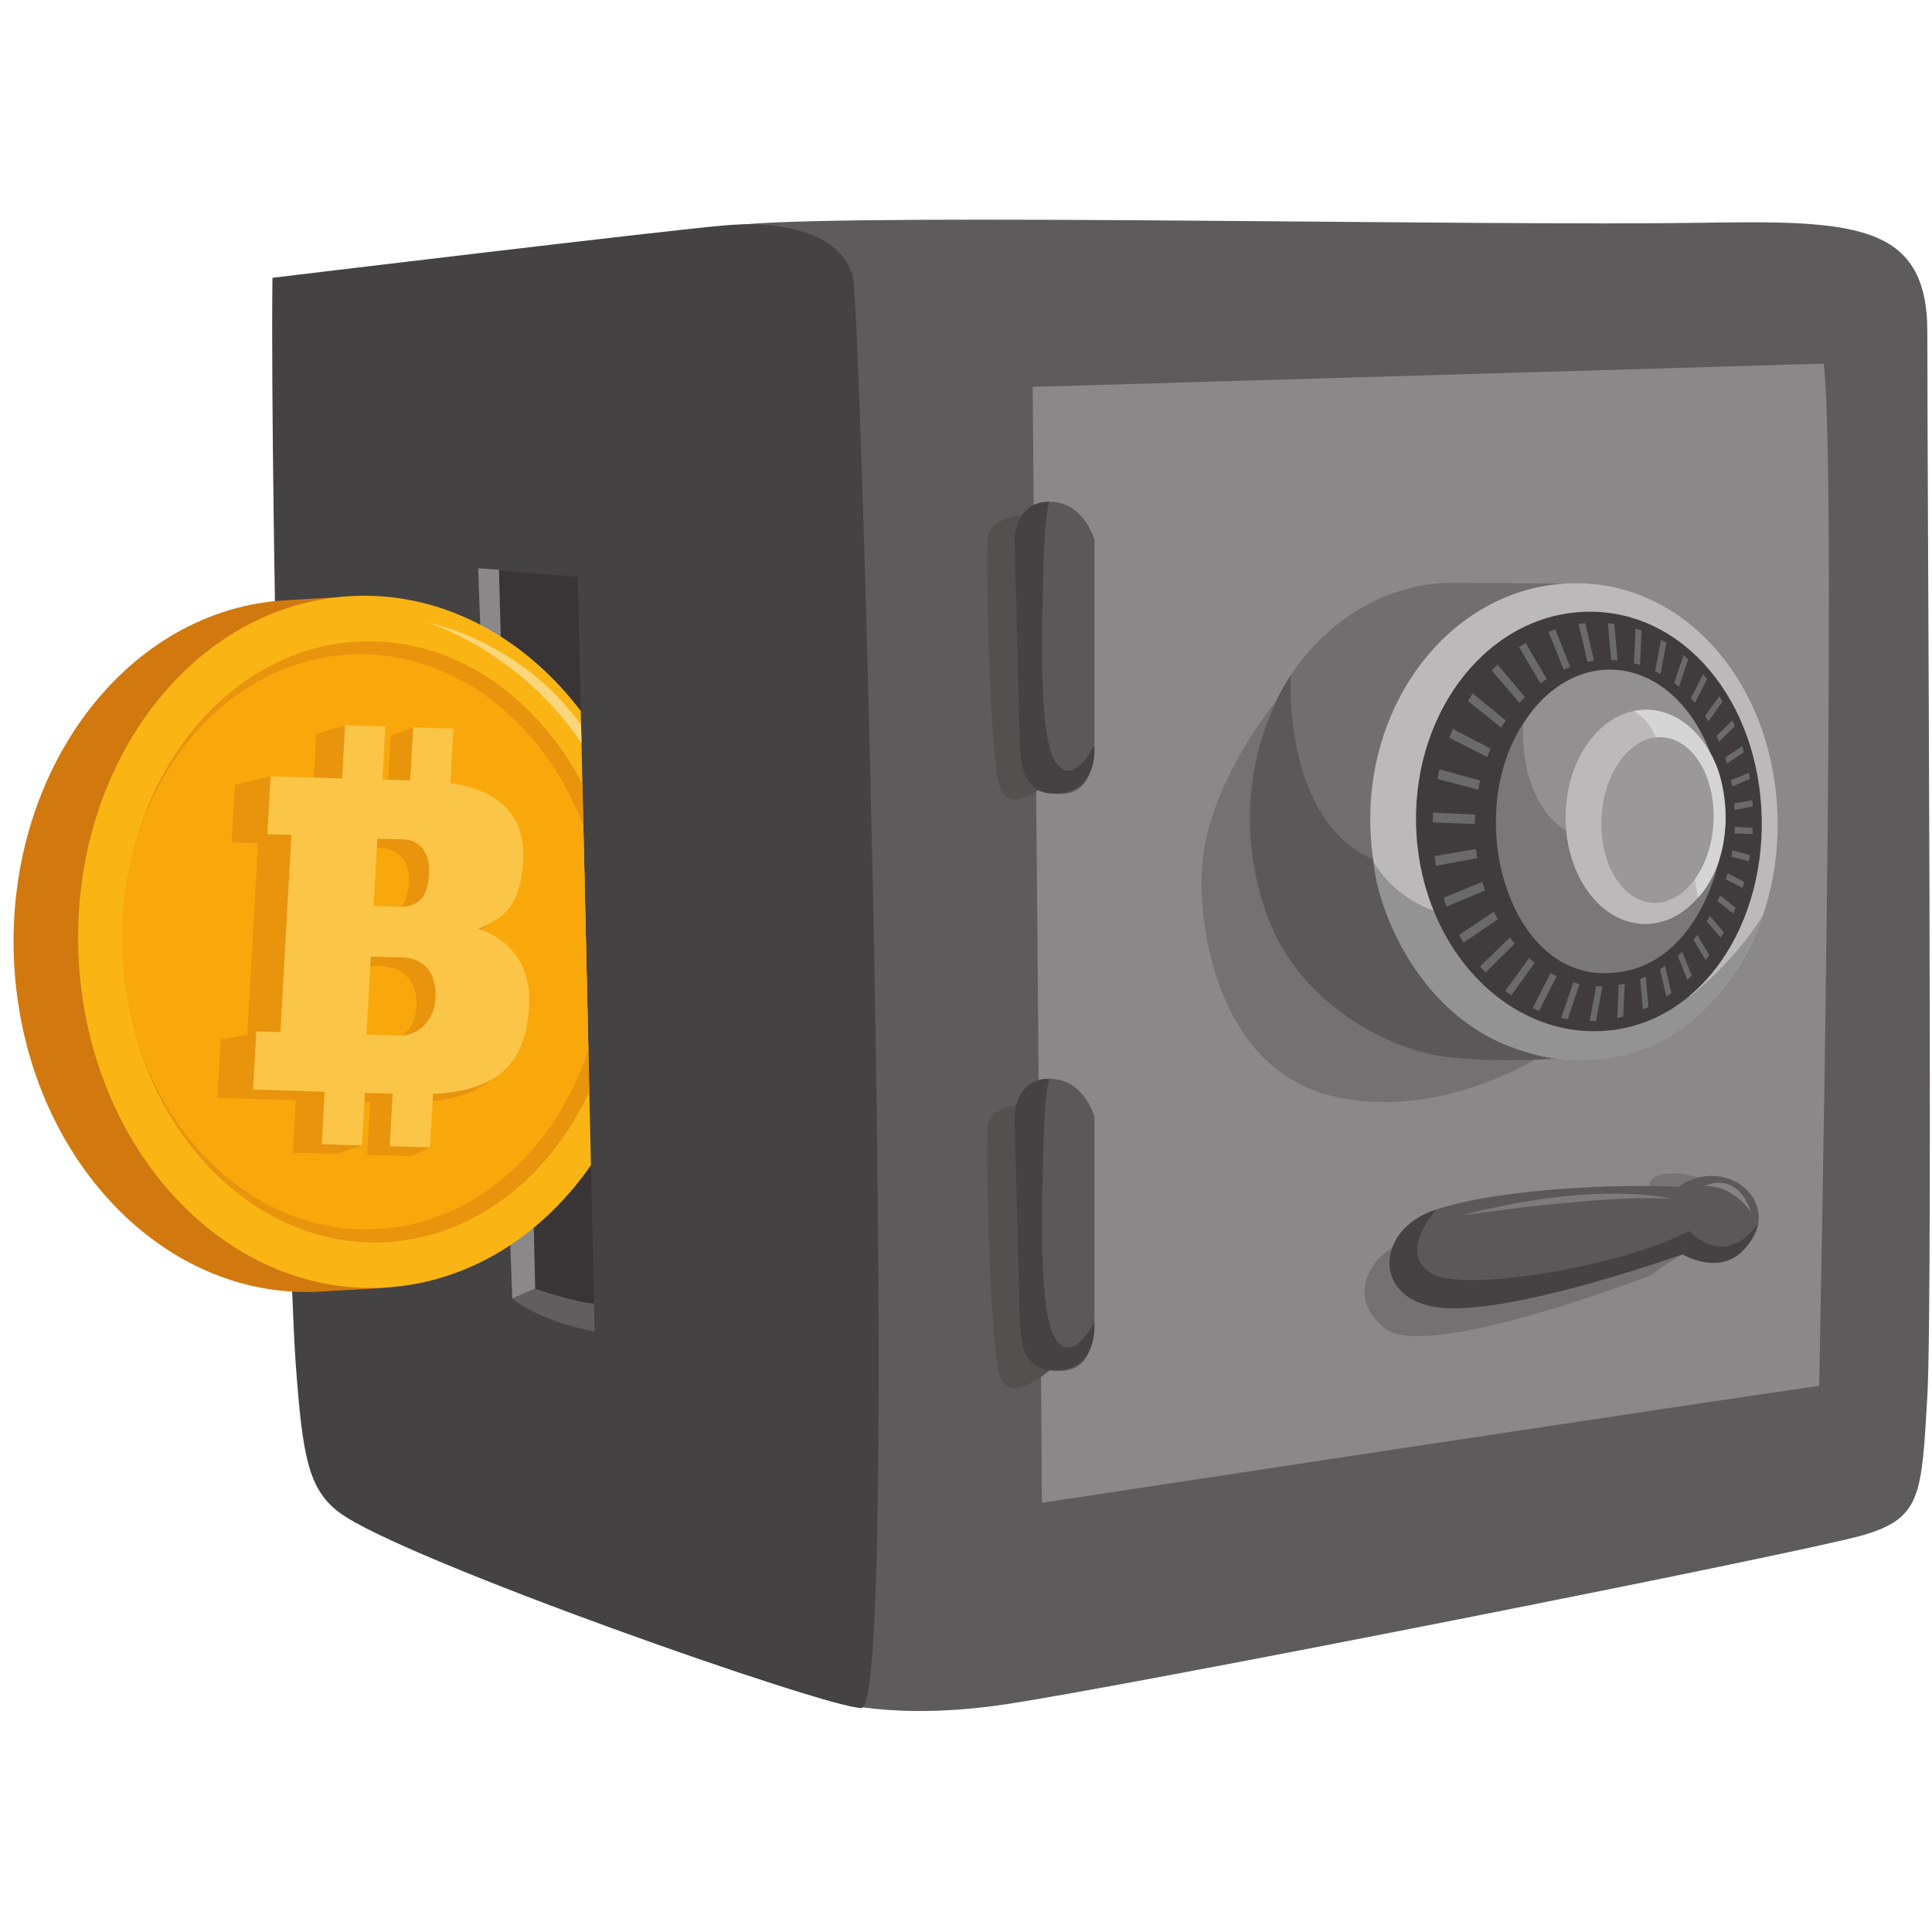 <svg xmlns="http://www.w3.org/2000/svg" xmlns:xlink="http://www.w3.org/1999/xlink" width="1080" zoomAndPan="magnify" viewBox="0 0 810 810" height="1080" preserveAspectRatio="xMidYMid meet" version="1.0"><defs><clipPath id="id1"><path d="M 285 92.137 L 809.086 92.137 L 809.086 717.371 L 285 717.371 Z M 285 92.137 " clip-rule="nonzero"/></clipPath><clipPath id="id2"><path d="M 5 250 L 249 250 L 249 542 L 5 542 Z M 5 250 " clip-rule="nonzero"/></clipPath><clipPath id="id3"><path d="M 242.234 241.797 C 242.234 241.797 213.398 248.816 200.441 238.27 L -26.738 237.266 L -12.773 548.965 C -12.773 548.965 218.906 544.574 227.656 550.402 C 237.195 556.809 249.324 558.281 249.324 558.281 Z M 242.234 241.797 " clip-rule="nonzero"/></clipPath><clipPath id="id4"><path d="M 32 249 L 249.723 249 L 249.723 540 L 32 540 Z M 32 249 " clip-rule="nonzero"/></clipPath><clipPath id="id5"><path d="M 242.234 241.797 C 242.234 241.797 213.398 248.816 200.441 238.27 L -26.738 237.266 L -12.773 548.965 C -12.773 548.965 218.906 544.574 227.656 550.402 C 237.195 556.809 249.324 558.281 249.324 558.281 Z M 242.234 241.797 " clip-rule="nonzero"/></clipPath><clipPath id="id6"><path d="M 51 268 L 249.723 268 L 249.723 521 L 51 521 Z M 51 268 " clip-rule="nonzero"/></clipPath><clipPath id="id7"><path d="M 242.234 241.797 C 242.234 241.797 213.398 248.816 200.441 238.27 L -26.738 237.266 L -12.773 548.965 C -12.773 548.965 218.906 544.574 227.656 550.402 C 237.195 556.809 249.324 558.281 249.324 558.281 Z M 242.234 241.797 " clip-rule="nonzero"/></clipPath><clipPath id="id8"><path d="M 51 274 L 249.723 274 L 249.723 515.895 L 51 515.895 Z M 51 274 " clip-rule="nonzero"/></clipPath><clipPath id="id9"><path d="M 242.234 241.797 C 242.234 241.797 213.398 248.816 200.441 238.27 L -26.738 237.266 L -12.773 548.965 C -12.773 548.965 218.906 544.574 227.656 550.402 C 237.195 556.809 249.324 558.281 249.324 558.281 Z M 242.234 241.797 " clip-rule="nonzero"/></clipPath><clipPath id="id10"><path d="M 179 261 L 249.723 261 L 249.723 411 L 179 411 Z M 179 261 " clip-rule="nonzero"/></clipPath><clipPath id="id11"><path d="M 242.234 241.797 C 242.234 241.797 213.398 248.816 200.441 238.27 L -26.738 237.266 L -12.773 548.965 C -12.773 548.965 218.906 544.574 227.656 550.402 C 237.195 556.809 249.324 558.281 249.324 558.281 Z M 242.234 241.797 " clip-rule="nonzero"/></clipPath><clipPath id="id12"><path d="M 91 304.016 L 218 304.016 L 218 485 L 91 485 Z M 91 304.016 " clip-rule="nonzero"/></clipPath><clipPath id="id13"><path d="M 242.234 241.797 C 242.234 241.797 213.398 248.816 200.441 238.27 L -26.738 237.266 L -12.773 548.965 C -12.773 548.965 218.906 544.574 227.656 550.402 C 237.195 556.809 249.324 558.281 249.324 558.281 Z M 242.234 241.797 " clip-rule="nonzero"/></clipPath><clipPath id="id14"><path d="M 106 304.016 L 222 304.016 L 222 482 L 106 482 Z M 106 304.016 " clip-rule="nonzero"/></clipPath><clipPath id="id15"><path d="M 242.234 241.797 C 242.234 241.797 213.398 248.816 200.441 238.27 L -26.738 237.266 L -12.773 548.965 C -12.773 548.965 218.906 544.574 227.656 550.402 C 237.195 556.809 249.324 558.281 249.324 558.281 Z M 242.234 241.797 " clip-rule="nonzero"/></clipPath></defs><g clip-path="url(#id1)"><path fill="rgb(36.859%, 35.689%, 36.079%)" d="M 358.254 702.328 C 302.637 690.273 333.738 727.195 420.168 714.746 C 469.738 707.582 755.484 651.051 781.043 643.637 C 805.629 636.512 805.629 626.727 808.043 585.414 C 810.418 544.105 808.043 208.945 808.043 139.062 C 808.043 93.398 777.086 92.391 713.297 93.398 C 623.59 94.871 367.254 89.332 312.176 94.043 C 231.434 100.953 358.254 702.328 358.254 702.328 " fill-opacity="1" fill-rule="nonzero"/></g><path fill="rgb(27.06%, 25.879%, 26.27%)" d="M 114.227 116.465 C 113.109 208.332 120.418 522.551 123.98 571.707 C 126.824 610.82 129.309 624.352 142.234 634.102 C 168.113 653.57 346.34 716.039 361.098 716.113 C 377.801 716.219 361.027 131.613 357.605 116.465 C 354.223 101.312 334.965 91.957 304.402 94.441 C 281.723 96.277 114.227 116.465 114.227 116.465 " fill-opacity="1" fill-rule="nonzero"/><path fill="rgb(54.12%, 53.329%, 53.329%)" d="M 432.949 162.199 C 432.949 162.199 436.801 597.938 436.801 630.074 C 436.801 630.074 735.688 584.625 762.684 581.062 C 762.684 581.062 770.426 204.23 764.629 152.449 L 432.949 162.199 " fill-opacity="1" fill-rule="nonzero"/><path fill="rgb(45.49%, 44.31%, 44.71%)" d="M 584.281 522.945 C 576.434 526.473 563.117 543.242 580.824 557.059 C 598.535 570.879 692.273 534.605 692.273 534.605 C 692.273 534.605 703.469 525.719 709.23 524.672 C 714.988 523.664 699.832 516.035 699.832 516.035 C 699.832 516.035 620.566 506.645 584.281 522.945 " fill-opacity="1" fill-rule="nonzero"/><path fill="rgb(46.269%, 45.49%, 45.49%)" d="M 726.723 497.578 L 707.285 492.395 C 707.285 492.395 692.383 489.805 691.41 496.93 L 691.734 502.758 L 720.566 513.121 L 726.723 497.578 " fill-opacity="1" fill-rule="nonzero"/><path fill="rgb(35.689%, 34.509%, 34.9%)" d="M 719.418 521.004 C 574.492 572.352 581.402 537.734 586.766 519.922 C 588.027 515.75 593.496 510.027 601.812 507.223 C 629.961 497.648 689.035 495.527 714.844 498.367 L 719.418 521.004 " fill-opacity="1" fill-rule="nonzero"/><path fill="rgb(35.689%, 34.509%, 34.9%)" d="M 737.309 509.273 C 738.098 519.094 729.676 527.805 718.48 528.703 C 707.285 529.641 697.566 522.371 696.773 512.547 C 695.945 502.723 704.406 494.016 715.602 493.078 C 726.797 492.18 736.516 499.41 737.309 509.273 " fill-opacity="1" fill-rule="nonzero"/><path fill="rgb(27.06%, 25.879%, 26.27%)" d="M 602.246 507.078 C 602.246 507.078 586.047 524.457 599.508 533.527 C 613.008 542.594 681.438 530.504 708.043 516.109 L 705.379 525.859 C 705.379 525.859 636.98 550.367 605.879 548.422 C 574.777 546.48 575.93 515.246 602.246 507.078 " fill-opacity="1" fill-rule="nonzero"/><path fill="rgb(27.06%, 25.879%, 26.27%)" d="M 737.234 512.656 C 737.234 512.656 725.57 532.59 708.043 516.109 L 705.379 525.859 C 705.379 525.859 728.598 539.93 737.234 512.656 " fill-opacity="1" fill-rule="nonzero"/><path fill="rgb(51.759%, 50.98%, 50.98%)" d="M 734.176 508.266 C 734.176 508.266 727.047 496.93 714.738 497.254 C 714.738 497.254 728.02 490.129 734.176 508.266 " fill-opacity="1" fill-rule="nonzero"/><path fill="rgb(48.63%, 47.839%, 47.839%)" d="M 700.914 502.652 C 700.914 502.652 670.676 494.445 612.793 509.559 C 612.793 509.559 673.699 500.492 700.914 502.652 " fill-opacity="1" fill-rule="nonzero"/><path fill="rgb(45.49%, 44.31%, 44.71%)" d="M 537.629 290.629 C 537.629 290.629 506.094 326.902 503.934 364.039 C 502.422 389.984 510.848 452.129 564.41 460.766 C 617.977 469.402 662.898 431.402 662.898 431.402 L 537.629 290.629 " fill-opacity="1" fill-rule="nonzero"/><path fill="rgb(44.31%, 43.14%, 43.529%)" d="M 697.207 338.02 C 700.445 391.492 716.031 438.094 670.137 443.816 C 668.805 443.961 617.902 443.887 616.5 443.852 C 570.137 443.098 527.047 405.348 523.664 350.293 C 520.312 295.234 556.457 247.844 604.367 244.461 C 606.672 244.316 655.738 244.605 658.004 244.641 C 660.633 244.676 665.637 244.496 667.867 244.785 C 704.551 249.785 694.184 288.648 697.207 338.02 " fill-opacity="1" fill-rule="nonzero"/><path fill="rgb(35.689%, 34.509%, 34.9%)" d="M 541.121 283.145 C 541.121 283.145 537.559 343.742 575.68 360.332 C 575.68 360.332 599.688 436.008 650.625 443.887 C 650.625 443.887 627.371 445.758 605.484 442.988 C 583.633 440.18 545.117 421.863 531.367 384.117 C 517.613 346.332 524.707 309.09 541.121 283.145 " fill-opacity="1" fill-rule="nonzero"/><path fill="rgb(73.329%, 72.549%, 72.939%)" d="M 745.047 338.094 C 748.395 393.148 715.422 440.684 667.508 444.105 C 619.594 447.484 578.055 405.602 574.707 350.543 C 571.324 295.488 607.465 248.094 655.375 244.711 C 703.289 241.328 741.699 283.035 745.047 338.094 " fill-opacity="1" fill-rule="nonzero"/><path fill="rgb(58.04%, 57.649%, 57.649%)" d="M 575.895 361.484 C 575.895 361.484 583.668 375.84 601.02 381.707 C 601.02 381.707 651.238 440.289 708.762 417.512 C 708.762 417.512 726.258 404.375 739.145 383.758 C 739.145 383.758 719.883 447.773 658.543 444.211 C 598.43 440.723 577.262 381.273 575.895 361.484 " fill-opacity="1" fill-rule="nonzero"/><path fill="rgb(25.099%, 23.529%, 23.92%)" d="M 738.422 338.488 C 741.34 386.961 713.441 429.312 672.766 432.191 C 632.16 435.07 596.809 398.113 593.855 349.645 C 590.941 301.172 621.469 259.539 662.109 256.625 C 702.715 253.746 735.473 290.016 738.422 338.488 " fill-opacity="1" fill-rule="nonzero"/><path fill="rgb(57.249%, 56.47%, 56.47%)" d="M 721.898 344.246 C 721.648 379.152 700.301 407.293 674.238 407.074 C 648.141 406.895 627.227 378.43 627.48 343.562 C 627.766 308.656 649.078 280.555 675.176 280.734 C 701.238 280.914 722.152 309.379 721.898 344.246 " fill-opacity="1" fill-rule="nonzero"/><path fill="rgb(41.57%, 41.57%, 41.57%)" d="M 687.559 278.789 L 688.242 264.434 L 685.723 263.605 L 685.039 278.07 C 685.473 278.18 685.867 278.285 686.297 278.43 C 686.695 278.539 687.125 278.645 687.559 278.789 " fill-opacity="1" fill-rule="nonzero"/><path fill="rgb(41.57%, 41.57%, 41.57%)" d="M 676.797 261.555 L 674.094 261.266 L 675.5 276.703 C 676.398 276.738 677.301 276.773 678.164 276.848 L 676.797 261.555 " fill-opacity="1" fill-rule="nonzero"/><path fill="rgb(41.57%, 41.57%, 41.57%)" d="M 664.629 261.266 L 661.82 261.555 L 665.562 277.531 C 666.465 277.352 667.398 277.172 668.301 277.062 L 664.629 261.266 " fill-opacity="1" fill-rule="nonzero"/><path fill="rgb(41.57%, 41.57%, 41.57%)" d="M 652.066 263.855 L 649.223 264.863 L 655.559 280.734 C 656.457 280.336 657.355 279.977 658.293 279.617 L 652.066 263.855 " fill-opacity="1" fill-rule="nonzero"/><path fill="rgb(41.57%, 41.57%, 41.57%)" d="M 639.609 269.578 L 636.875 271.34 L 645.875 286.453 C 646.738 285.844 647.602 285.23 648.465 284.656 L 639.609 269.578 " fill-opacity="1" fill-rule="nonzero"/><path fill="rgb(41.57%, 41.57%, 41.57%)" d="M 627.84 278.609 L 625.391 281.059 L 637.02 294.66 C 637.773 293.797 638.531 292.969 639.32 292.176 L 627.84 278.609 " fill-opacity="1" fill-rule="nonzero"/><path fill="rgb(41.57%, 41.57%, 41.57%)" d="M 617.473 290.738 L 615.383 293.867 L 629.387 305.059 C 630.035 304.016 630.648 303.008 631.293 302.035 L 617.473 290.738 " fill-opacity="1" fill-rule="nonzero"/><path fill="rgb(41.57%, 41.57%, 41.57%)" d="M 609.156 305.598 L 607.645 309.27 L 623.52 317.402 C 623.949 316.215 624.418 315.027 624.922 313.875 L 609.156 305.598 " fill-opacity="1" fill-rule="nonzero"/><path fill="rgb(41.57%, 41.57%, 41.57%)" d="M 603.504 322.547 L 602.605 326.578 L 619.738 331.074 C 619.992 329.816 620.242 328.52 620.531 327.262 L 603.504 322.547 " fill-opacity="1" fill-rule="nonzero"/><path fill="rgb(41.57%, 41.57%, 41.57%)" d="M 618.48 341.512 L 600.84 340.684 L 600.695 344.82 L 618.336 345.469 C 618.336 344.785 618.371 344.137 618.371 343.492 C 618.406 342.809 618.445 342.16 618.48 341.512 " fill-opacity="1" fill-rule="nonzero"/><path fill="rgb(41.57%, 41.57%, 41.57%)" d="M 601.453 358.965 L 602.027 362.996 L 619.309 359.754 C 619.129 358.496 618.949 357.199 618.805 355.906 L 601.453 358.965 " fill-opacity="1" fill-rule="nonzero"/><path fill="rgb(41.57%, 41.57%, 41.57%)" d="M 605.195 376.379 L 606.457 380.086 L 622.621 373.285 C 622.223 372.098 621.828 370.91 621.504 369.723 L 605.195 376.379 " fill-opacity="1" fill-rule="nonzero"/><path fill="rgb(41.57%, 41.57%, 41.57%)" d="M 611.711 391.996 L 613.547 395.238 L 627.984 385.414 C 627.406 384.367 626.867 383.324 626.328 382.246 L 611.711 391.996 " fill-opacity="1" fill-rule="nonzero"/><path fill="rgb(41.57%, 41.57%, 41.57%)" d="M 620.531 405.168 L 622.801 407.758 L 635.109 395.598 C 634.391 394.77 633.672 393.906 633.023 393.043 L 620.531 405.168 " fill-opacity="1" fill-rule="nonzero"/><path fill="rgb(41.57%, 41.57%, 41.57%)" d="M 631.043 415.461 L 633.598 417.332 L 643.461 403.621 C 642.668 403.008 641.844 402.324 641.086 401.641 L 631.043 415.461 " fill-opacity="1" fill-rule="nonzero"/><path fill="rgb(41.57%, 41.57%, 41.57%)" d="M 642.562 422.656 L 645.262 423.844 L 652.641 409.27 C 651.777 408.84 650.914 408.406 650.086 407.938 L 642.562 422.656 " fill-opacity="1" fill-rule="nonzero"/><path fill="rgb(41.57%, 41.57%, 41.57%)" d="M 654.551 426.797 L 657.285 427.297 L 662.215 412.547 C 661.352 412.328 660.453 412.113 659.59 411.859 L 654.551 426.797 " fill-opacity="1" fill-rule="nonzero"/><path fill="rgb(41.57%, 41.57%, 41.57%)" d="M 666.5 428.055 L 669.164 427.984 L 671.828 413.516 C 670.965 413.516 670.102 413.516 669.234 413.445 L 666.5 428.055 " fill-opacity="1" fill-rule="nonzero"/><path fill="rgb(41.57%, 41.57%, 41.57%)" d="M 678.668 412.906 L 678.02 426.797 L 680.539 426.184 L 681.188 412.438 C 680.754 412.508 680.359 412.617 679.926 412.688 C 679.531 412.762 679.098 412.832 678.668 412.906 " fill-opacity="1" fill-rule="nonzero"/><path fill="rgb(41.57%, 41.57%, 41.57%)" d="M 688.82 423.234 L 691.121 422.188 L 689.969 409.488 C 689.215 409.848 688.422 410.172 687.629 410.457 L 688.82 423.234 " fill-opacity="1" fill-rule="nonzero"/><path fill="rgb(41.57%, 41.57%, 41.57%)" d="M 698.645 417.797 L 700.734 416.359 L 698.07 404.953 C 697.387 405.422 696.664 405.887 695.945 406.32 L 698.645 417.797 " fill-opacity="1" fill-rule="nonzero"/><path fill="rgb(41.57%, 41.57%, 41.57%)" d="M 707.43 410.816 L 709.266 409.055 L 705.305 399.016 C 704.695 399.625 704.082 400.203 703.434 400.777 L 707.43 410.816 " fill-opacity="1" fill-rule="nonzero"/><path fill="rgb(41.57%, 41.57%, 41.57%)" d="M 715.062 402.504 L 716.609 400.453 L 711.605 391.961 C 711.066 392.645 710.523 393.328 709.984 394.012 L 715.062 402.504 " fill-opacity="1" fill-rule="nonzero"/><path fill="rgb(41.57%, 41.57%, 41.57%)" d="M 721.469 393.148 L 722.727 390.953 L 716.898 384.008 C 716.465 384.766 715.996 385.52 715.527 386.277 L 721.469 393.148 " fill-opacity="1" fill-rule="nonzero"/><path fill="rgb(41.57%, 41.57%, 41.57%)" d="M 726.652 383.039 L 727.66 380.625 L 721.145 375.336 C 720.785 376.164 720.461 376.957 720.062 377.746 L 726.652 383.039 " fill-opacity="1" fill-rule="nonzero"/><path fill="rgb(41.57%, 41.57%, 41.57%)" d="M 730.574 372.277 L 731.297 369.758 L 724.277 366.09 C 724.059 366.953 723.809 367.816 723.52 368.645 L 730.574 372.277 " fill-opacity="1" fill-rule="nonzero"/><path fill="rgb(41.57%, 41.57%, 41.57%)" d="M 733.238 361.086 L 733.672 358.531 L 726.328 356.48 C 726.184 357.379 726.039 358.281 725.895 359.145 L 733.238 361.086 " fill-opacity="1" fill-rule="nonzero"/><path fill="rgb(41.57%, 41.57%, 41.57%)" d="M 727.121 349.391 L 734.68 349.645 L 734.824 347.055 L 727.266 346.691 C 727.266 347.125 727.227 347.594 727.227 348.023 C 727.191 348.492 727.156 348.926 727.121 349.391 " fill-opacity="1" fill-rule="nonzero"/><path fill="rgb(41.57%, 41.57%, 41.57%)" d="M 734.824 338.094 L 734.645 335.5 L 727.082 336.832 C 727.156 337.734 727.227 338.633 727.266 339.531 L 734.824 338.094 " fill-opacity="1" fill-rule="nonzero"/><path fill="rgb(41.57%, 41.57%, 41.57%)" d="M 733.637 326.613 L 733.203 324.023 L 725.754 327.082 C 725.934 327.945 726.074 328.844 726.219 329.707 L 733.637 326.613 " fill-opacity="1" fill-rule="nonzero"/><path fill="rgb(41.57%, 41.57%, 41.57%)" d="M 731.152 315.316 L 730.434 312.797 L 723.27 317.617 C 723.52 318.445 723.809 319.273 724.059 320.137 L 731.152 315.316 " fill-opacity="1" fill-rule="nonzero"/><path fill="rgb(41.57%, 41.57%, 41.57%)" d="M 727.371 304.41 L 726.293 302.035 L 719.598 308.586 C 719.992 309.379 720.387 310.168 720.711 310.996 L 727.371 304.41 " fill-opacity="1" fill-rule="nonzero"/><path fill="rgb(41.57%, 41.57%, 41.57%)" d="M 722.188 294.156 L 720.82 291.926 L 714.809 300.199 C 715.312 300.922 715.781 301.676 716.25 302.434 L 722.188 294.156 " fill-opacity="1" fill-rule="nonzero"/><path fill="rgb(41.57%, 41.57%, 41.57%)" d="M 715.672 284.691 L 714.016 282.711 L 708.906 292.715 C 709.516 293.363 710.059 294.012 710.633 294.66 L 715.672 284.691 " fill-opacity="1" fill-rule="nonzero"/><path fill="rgb(41.57%, 41.57%, 41.57%)" d="M 707.789 276.379 L 705.809 274.688 L 701.922 286.348 C 702.605 286.852 703.254 287.391 703.902 287.965 L 707.789 276.379 " fill-opacity="1" fill-rule="nonzero"/><path fill="rgb(41.57%, 41.57%, 41.57%)" d="M 698.609 269.508 L 696.379 268.211 L 693.93 281.383 C 694.688 281.742 695.441 282.172 696.199 282.57 L 698.609 269.508 " fill-opacity="1" fill-rule="nonzero"/><path fill="rgb(47.449%, 46.669%, 46.669%)" d="M 638.676 303.297 C 638.676 303.297 635.867 334.133 655.953 348.023 L 721.289 358.316 C 721.289 358.316 712.504 408.48 672.043 408.012 C 631.582 407.508 613.621 341.297 638.676 303.297 " fill-opacity="1" fill-rule="nonzero"/><path fill="rgb(73.329%, 72.549%, 72.939%)" d="M 723.484 342.734 C 723.305 367.527 708.148 387.535 689.609 387.391 C 671.07 387.285 656.203 367.059 656.387 342.266 C 656.566 317.438 671.719 297.465 690.258 297.574 C 708.797 297.719 723.664 317.941 723.484 342.734 " fill-opacity="1" fill-rule="nonzero"/><path fill="rgb(83.919%, 83.53%, 83.53%)" d="M 685.074 298.078 C 685.074 298.078 691.844 302.109 694.145 309.16 C 699.691 326 709.375 357.309 711.82 376.418 C 711.82 376.418 728.523 360.836 721.793 328.234 C 718.445 311.895 704.082 294.301 685.074 298.078 " fill-opacity="1" fill-rule="nonzero"/><path fill="rgb(60.39%, 59.61%, 59.999%)" d="M 718.371 345.184 C 717.258 364.324 705.844 379.258 692.887 378.504 C 679.891 377.746 670.316 361.59 671.434 342.445 C 672.547 323.266 683.957 308.332 696.918 309.09 C 709.879 309.844 719.488 326 718.371 345.184 " fill-opacity="1" fill-rule="nonzero"/><path fill="rgb(32.549%, 31.369%, 31.369%)" d="M 433.094 215.492 C 433.094 215.492 414.949 215.492 414.086 225.855 C 413.223 236.219 414.949 318.266 419.27 330.355 C 423.59 342.445 440.004 327.766 440.004 327.766 L 433.094 215.492 " fill-opacity="1" fill-rule="nonzero"/><path fill="rgb(32.549%, 31.369%, 31.369%)" d="M 433.094 462.277 C 433.094 462.277 414.949 462.277 414.086 472.641 C 413.223 483.004 414.949 565.047 419.27 577.141 C 423.59 589.23 440.004 574.547 440.004 574.547 L 433.094 462.277 " fill-opacity="1" fill-rule="nonzero"/><path fill="rgb(35.689%, 34.509%, 34.9%)" d="M 425.316 226.434 C 427.406 270.117 427.406 315.242 427.406 315.242 C 427.406 315.242 427.406 331.293 442.094 332.73 C 455.555 334.062 458.867 323.988 458.867 309.414 C 458.867 283.215 458.867 226.434 458.867 226.434 C 458.867 226.434 454.656 210.383 439.969 210.383 C 425.316 210.383 425.316 226.434 425.316 226.434 " fill-opacity="1" fill-rule="nonzero"/><path fill="rgb(27.06%, 25.879%, 26.27%)" d="M 439.969 210.383 C 439.969 210.383 437.988 214.305 437.414 239.531 C 436.766 265.582 435.359 308.656 442.598 319.598 C 449.832 330.535 458.793 312.438 458.793 312.438 C 458.793 312.438 461.027 332.586 442.094 332.73 C 427.477 332.84 427.477 317.113 427.367 307.434 C 427.297 297.754 425.316 226.434 425.316 226.434 C 425.316 226.434 425.211 210.383 439.969 210.383 " fill-opacity="1" fill-rule="nonzero"/><path fill="rgb(35.689%, 34.509%, 34.9%)" d="M 425.316 468.32 C 427.406 512.008 427.406 557.168 427.406 557.168 C 427.406 557.168 427.406 573.18 442.094 574.621 C 455.555 575.953 458.867 565.875 458.867 551.34 C 458.867 525.105 458.867 468.32 458.867 468.32 C 458.867 468.32 454.656 452.273 439.969 452.273 C 425.316 452.273 425.316 468.32 425.316 468.32 " fill-opacity="1" fill-rule="nonzero"/><path fill="rgb(27.06%, 25.879%, 26.27%)" d="M 439.969 452.273 C 439.969 452.273 437.988 456.195 437.414 481.418 C 436.766 507.473 435.359 550.547 442.598 561.484 C 449.832 572.426 458.793 554.324 458.793 554.324 C 458.793 554.324 461.027 574.477 442.094 574.621 C 427.477 574.727 427.477 559.004 427.367 549.324 C 427.297 539.645 425.316 468.32 425.316 468.32 C 425.316 468.32 425.211 452.273 439.969 452.273 " fill-opacity="1" fill-rule="nonzero"/><path fill="rgb(22.35%, 20.779%, 21.179%)" d="M 242.234 241.797 C 242.234 241.797 218.152 240.215 200.441 238.27 L 213.617 484.66 L 214.77 544.465 C 214.77 544.465 221.32 543.312 230.066 549.18 C 239.641 555.586 249.324 558.281 249.324 558.281 L 242.234 241.797 " fill-opacity="1" fill-rule="nonzero"/><path fill="rgb(54.12%, 53.329%, 53.329%)" d="M 209.188 238.848 L 210.305 280.121 L 201.773 273.105 L 200.441 238.27 L 209.188 238.848 " fill-opacity="1" fill-rule="nonzero"/><path fill="rgb(54.12%, 53.329%, 53.329%)" d="M 214.77 544.465 L 224.379 540.289 L 223.371 496.676 L 213.254 502.434 L 214.77 544.465 " fill-opacity="1" fill-rule="nonzero"/><path fill="rgb(37.65%, 36.859%, 36.859%)" d="M 224.379 540.289 C 224.379 540.289 241.082 546.086 249.039 546.516 L 249.324 558.281 C 249.324 558.281 227.332 554.469 214.77 544.465 L 224.379 540.289 " fill-opacity="1" fill-rule="nonzero"/><g clip-path="url(#id2)"><g clip-path="url(#id3)"><path fill="rgb(81.96%, 47.449%, 5.489%)" d="M 248.066 387.176 C 252.961 463.285 225.422 528.957 163.508 539.68 C 160.34 540.219 139.676 541.117 136.438 541.371 C 69.625 546.59 11.238 485.988 6.055 406.031 C 0.871 326.074 50.836 257.02 117.648 251.801 C 120.598 251.586 141.836 250.324 144.715 250.324 C 207.82 250.793 243.098 310.707 248.066 387.176 " fill-opacity="1" fill-rule="nonzero"/></g></g><g clip-path="url(#id4)"><g clip-path="url(#id5)"><path fill="rgb(98.039%, 70.979%, 7.84%)" d="M 275.098 385.449 C 280.281 465.406 230.32 534.461 163.508 539.68 C 96.66 544.859 38.273 484.262 33.125 404.305 C 27.906 324.348 77.871 255.293 144.715 250.074 C 211.527 244.891 269.914 305.492 275.098 385.449 " fill-opacity="1" fill-rule="nonzero"/></g></g><g clip-path="url(#id6)"><g clip-path="url(#id7)"><path fill="rgb(91.37%, 58.04%, 5.099%)" d="M 162.645 520.75 C 135.215 522.477 108.648 511.359 87.77 489.48 C 66.637 467.312 53.824 436.656 51.664 403.152 C 47.164 333.738 90.289 273.609 147.848 269.109 C 148.281 269.074 148.676 269.039 149.109 269.039 C 176.504 267.273 203.105 278.395 223.984 300.273 C 245.078 322.477 257.93 353.133 260.09 386.602 C 264.59 456.016 221.426 516.18 163.902 520.645 C 163.473 520.68 163.039 520.715 162.645 520.75 " fill-opacity="1" fill-rule="nonzero"/></g></g><g clip-path="url(#id8)"><g clip-path="url(#id9)"><path fill="rgb(97.649%, 65.88%, 4.709%)" d="M 153.141 515.461 C 128.805 515.352 105.121 504.738 86.543 485.559 C 65.953 464.328 53.465 434.926 51.34 402.828 C 46.984 336.367 88.812 278.824 144.609 274.543 L 145.832 274.473 C 147.703 274.328 149.648 274.293 151.52 274.293 C 175.891 274.363 199.539 285.016 218.117 304.195 C 238.707 325.426 251.195 354.789 253.32 386.926 C 257.676 453.387 215.848 510.926 160.051 515.172 L 158.828 515.281 C 156.918 515.391 155.012 515.461 153.141 515.461 " fill-opacity="1" fill-rule="nonzero"/></g></g><g clip-path="url(#id10)"><g clip-path="url(#id11)"><path fill="rgb(98.819%, 83.919%, 48.239%)" d="M 179.418 261.051 C 179.418 261.051 274.703 289.836 267.863 410.781 C 267.863 410.781 281.797 375.23 252.711 318.555 C 227.762 269.973 179.418 261.051 179.418 261.051 " fill-opacity="1" fill-rule="nonzero"/></g></g><g clip-path="url(#id12)"><g clip-path="url(#id13)"><path fill="rgb(91.37%, 58.04%, 5.099%)" d="M 217.613 425.75 C 218.656 407.543 207.75 397.25 194.215 393.078 C 208.863 387.859 213.652 380.305 214.551 364.504 C 215.559 346.691 204.723 335.215 181.004 331.938 L 173.227 304.949 L 163.797 308.551 L 162.535 330.824 L 149.793 330.465 L 144.68 304.125 L 132.551 307.648 L 131.324 329.926 L 113.434 325.5 L 98.461 328.953 L 97.094 353.207 L 108.18 353.496 L 103.68 433.883 L 92.484 435.863 L 91.117 460.297 L 123.98 461.23 L 122.758 483.254 L 141.227 483.793 L 151.734 480.23 L 142.449 461.773 L 155.227 462.133 L 153.969 484.191 L 172.469 484.695 L 180.281 481.059 L 173.73 462.312 C 203.285 461.09 216.281 449.68 217.613 425.75 Z M 158.289 437.77 L 143.023 437.34 L 144.859 404.629 L 159.547 405.059 C 170.059 405.348 175.172 412.473 174.629 422.047 C 174.09 432.191 166.316 437.984 158.289 437.77 Z M 171.461 369.652 C 170.957 378.684 167.789 384.047 157.676 383.758 L 146.047 383.398 L 147.633 355.223 L 159.656 355.582 C 166.891 355.797 171.93 361.016 171.461 369.652 " fill-opacity="1" fill-rule="nonzero"/></g></g><g clip-path="url(#id14)"><g clip-path="url(#id15)"><path fill="rgb(98.43%, 77.249%, 28.239%)" d="M 221.824 422.008 C 222.832 403.766 212.934 393.508 200.586 389.371 C 213.977 384.117 218.402 376.559 219.305 360.762 C 220.312 342.949 210.484 331.473 188.812 328.27 L 190.109 305.453 L 173.227 304.949 L 171.965 327.188 L 160.34 326.867 L 161.562 304.59 L 144.68 304.125 L 143.457 326.363 L 113.434 325.5 L 112.102 349.75 L 122.184 350.039 L 117.574 432.695 L 107.461 432.41 L 106.09 456.805 L 136.113 457.707 L 134.891 479.727 L 151.734 480.23 L 152.996 458.172 L 164.625 458.535 L 163.398 480.555 L 180.281 481.059 L 181.543 458.641 C 208.539 457.348 220.492 445.902 221.824 422.008 Z M 167.574 434.137 L 153.645 433.738 L 155.445 401.066 L 168.871 401.426 C 178.445 401.715 183.125 408.84 182.586 418.41 C 182.012 428.559 174.883 434.352 167.574 434.137 Z M 179.922 366.016 C 179.418 375.012 176.504 380.41 167.25 380.121 L 156.633 379.836 L 158.215 351.66 L 169.195 351.945 C 175.82 352.164 180.426 357.379 179.922 366.016 " fill-opacity="1" fill-rule="nonzero"/></g></g></svg>
